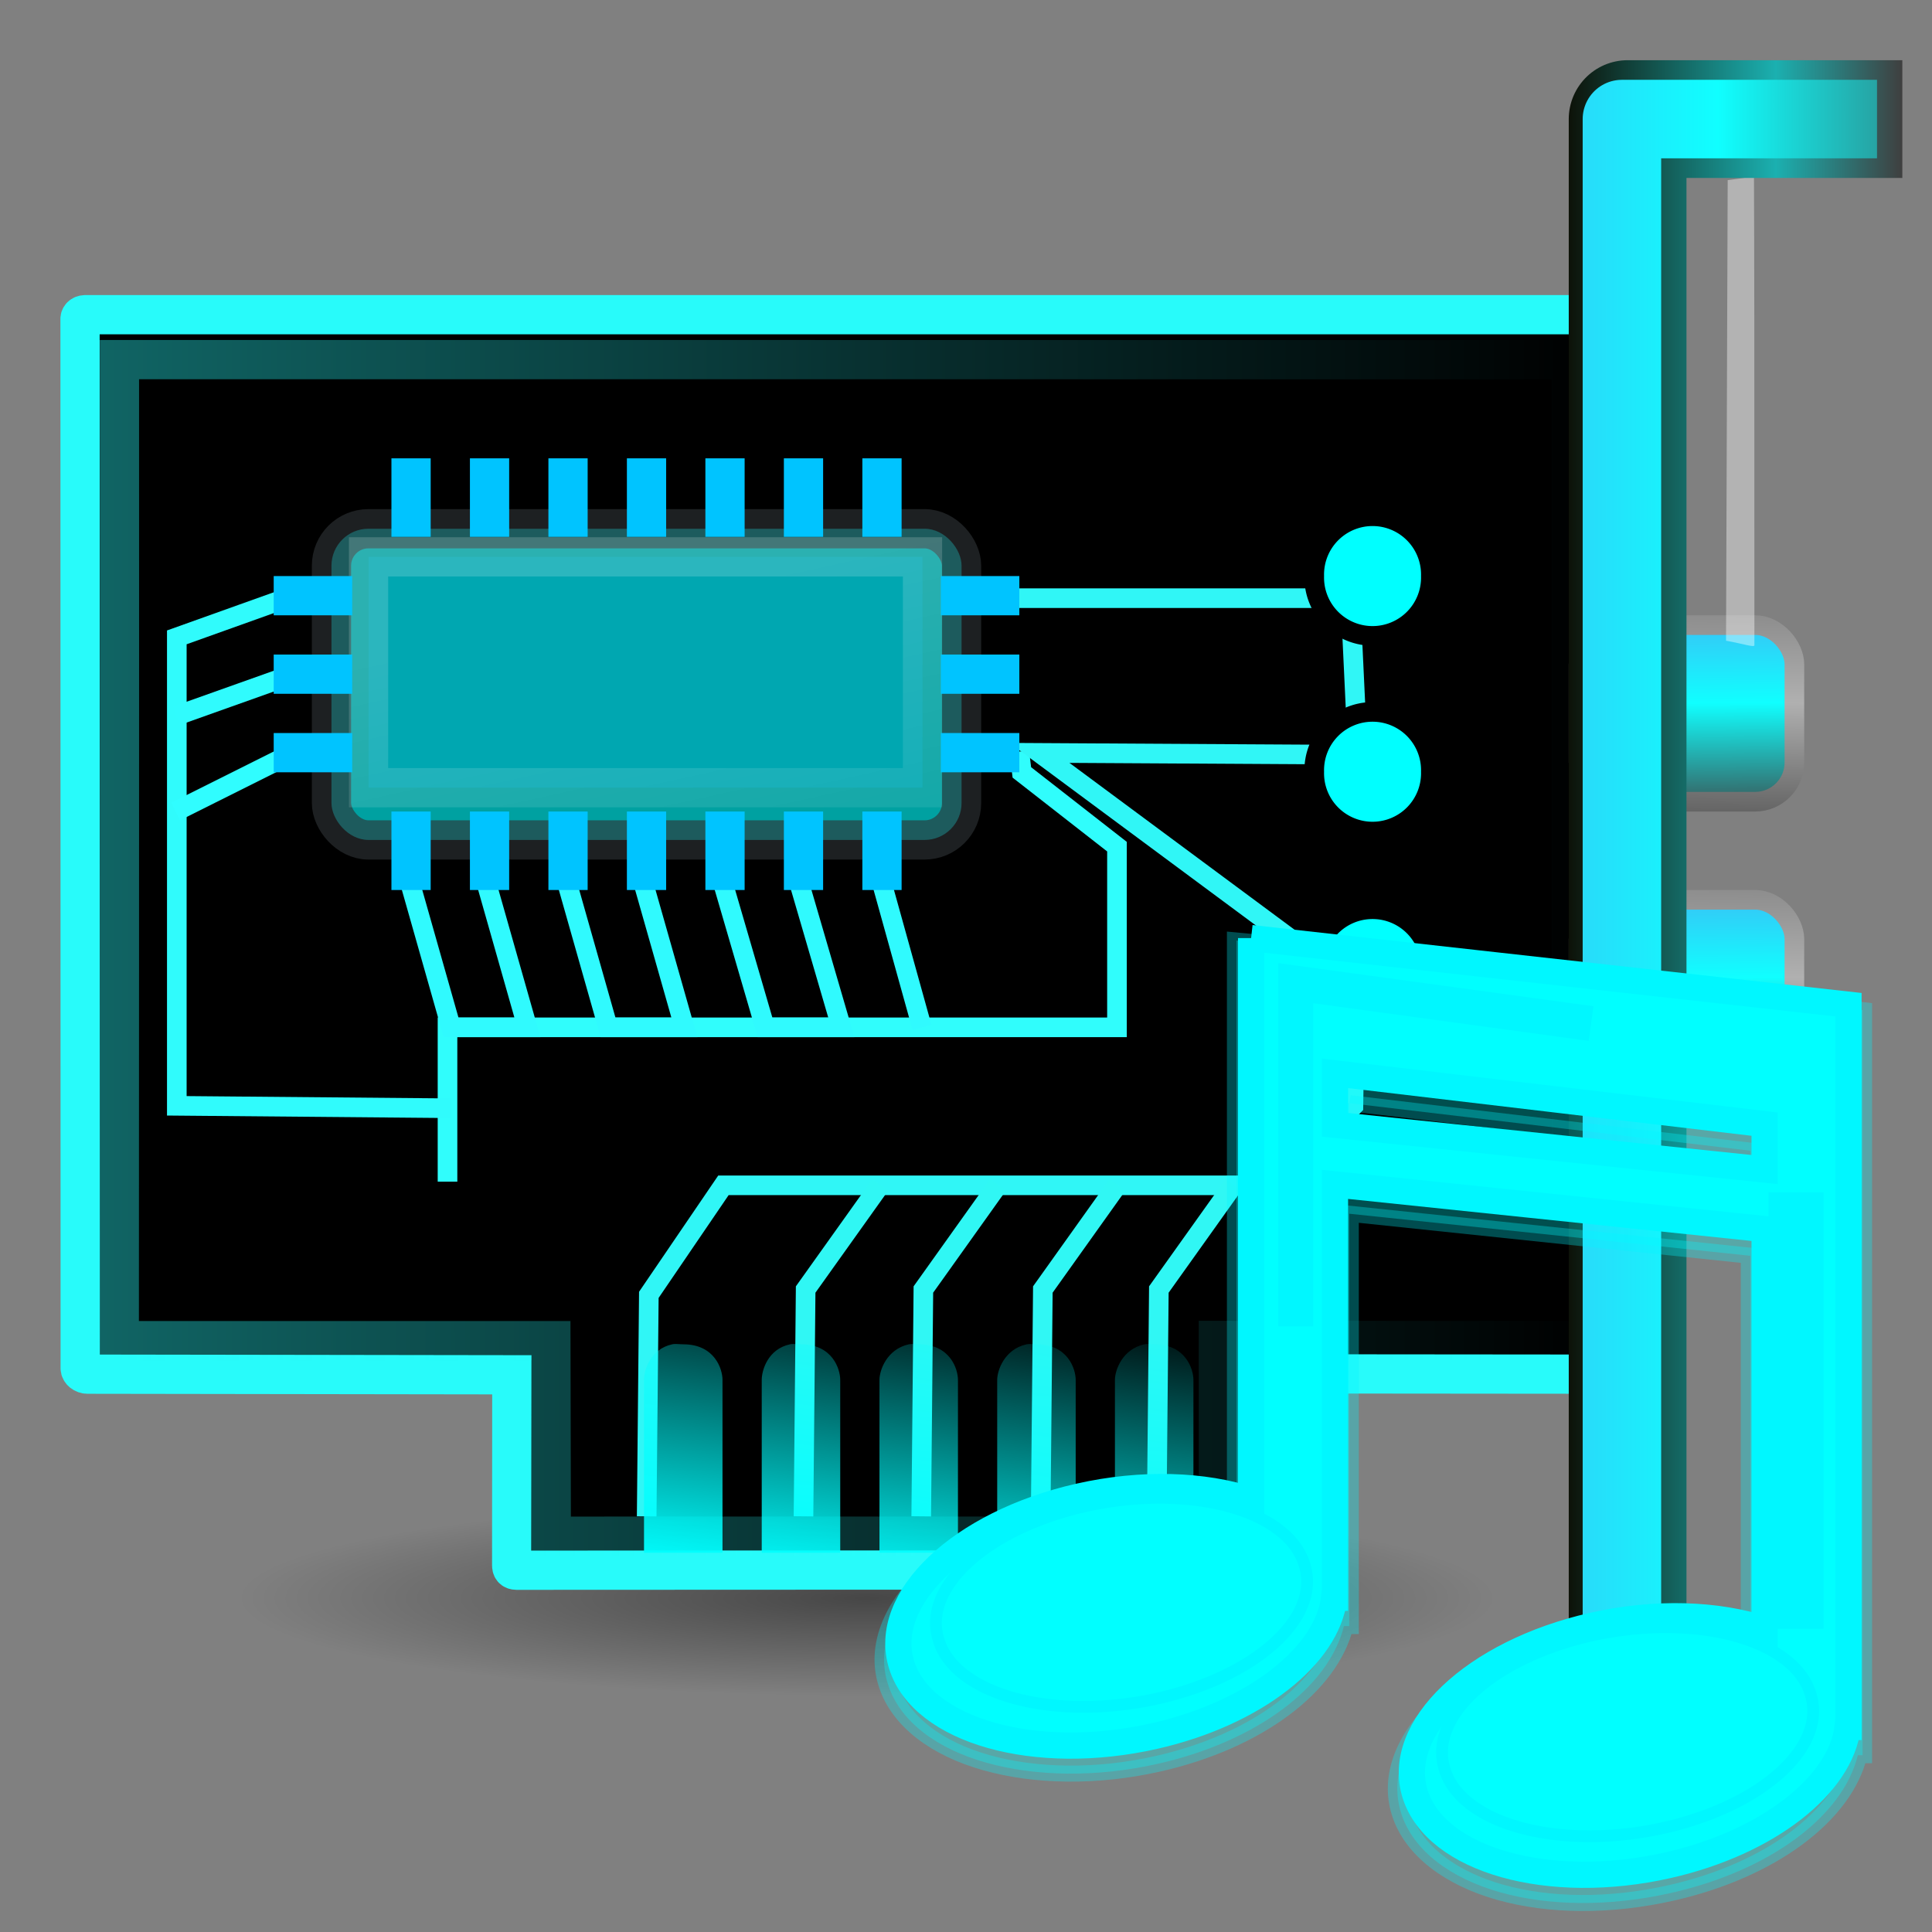 <?xml version="1.0" encoding="UTF-8" standalone="no"?>
<!-- Created with Inkscape (http://www.inkscape.org/) -->

<svg
   xmlns:dc="http://purl.org/dc/elements/1.1/"
   xmlns:cc="http://creativecommons.org/ns#"
   xmlns:rdf="http://www.w3.org/1999/02/22-rdf-syntax-ns#"
   xmlns:svg="http://www.w3.org/2000/svg"
   xmlns="http://www.w3.org/2000/svg"
   xmlns:xlink="http://www.w3.org/1999/xlink"
   xmlns:sodipodi="http://sodipodi.sourceforge.net/DTD/sodipodi-0.dtd"
   xmlns:inkscape="http://www.inkscape.org/namespaces/inkscape"
   version="1.1"
   width="32"
   height="32"
   id="svg11300"
   inkscape:version="0.48.1 r9760"
   sodipodi:docname="audio-card.svg">
  <rect width="100%" height="100%" fill="#808080" stroke="none"/>
  <sodipodi:namedview
     pagecolor="#ffffff"
     bordercolor="#666666"
     borderopacity="1"
     objecttolerance="10"
     gridtolerance="10"
     guidetolerance="10"
     inkscape:pageopacity="0"
     inkscape:pageshadow="2"
     inkscape:window-width="1366"
     inkscape:window-height="720"
     id="namedview99"
     showgrid="false"
     inkscape:zoom="6.875"
     inkscape:cx="24"
     inkscape:cy="25.963636"
     inkscape:window-x="0"
     inkscape:window-y="25"
     inkscape:window-maximized="1"
     inkscape:current-layer="svg11300" />
  <defs
     id="defs3">
    <linearGradient
       inkscape:collect="always"
       id="linearGradient4070">
      <stop
         style="stop-color:#000000;stop-opacity:1;"
         offset="0"
         id="stop4072" />
      <stop
         style="stop-color:#000000;stop-opacity:0;"
         offset="1"
         id="stop4074" />
    </linearGradient>
    <linearGradient
       inkscape:collect="always"
       id="linearGradient4062">
      <stop
         style="stop-color:#00ffff;stop-opacity:1;"
         offset="0"
         id="stop4064" />
      <stop
         style="stop-color:#00ffff;stop-opacity:0;"
         offset="1"
         id="stop4066" />
    </linearGradient>
    <linearGradient
       inkscape:collect="always"
       id="linearGradient4054">
      <stop
         style="stop-color:#28fbfa;stop-opacity:1;"
         offset="0"
         id="stop4056" />
      <stop
         style="stop-color:#28fbfa;stop-opacity:0;"
         offset="1"
         id="stop4058" />
    </linearGradient>
    <linearGradient
       id="linearGradient4909">
      <stop
         id="stop4911"
         style="stop-color:#747474;stop-opacity:1"
         offset="0" />
      <stop
         id="stop4913"
         style="stop-color:#b0b0b0;stop-opacity:1"
         offset="0.478" />
      <stop
         id="stop4915"
         style="stop-color:#3f3f3f;stop-opacity:1"
         offset="1" />
    </linearGradient>
    <linearGradient
       id="linearGradient4877">
      <stop
         id="stop4879"
         style="stop-color:#40b7f4;stop-opacity:1;"
         offset="0" />
      <stop
         id="stop4881"
         style="stop-color:#10ffff;stop-opacity:1;"
         offset="0.453" />
      <stop
         id="stop4883"
         style="stop-color:#3f3f3f;stop-opacity:1"
         offset="1" />
    </linearGradient>
    <linearGradient
       id="linearGradient7622">
      <stop
         id="stop7624"
         style="stop-color:white;stop-opacity:1"
         offset="0" />
      <stop
         id="stop7626"
         style="stop-color:white;stop-opacity:0"
         offset="1" />
    </linearGradient>
    <linearGradient
       id="linearGradient14973">
      <stop
         id="stop14975"
         style="stop-color:#0d1208;stop-opacity:1;"
         offset="0" />
      <stop
         id="stop14977"
         style="stop-color:#1bb0b0;stop-opacity:1;"
         offset="0.621" />
      <stop
         id="stop14979"
         style="stop-color:#3f3f3f;stop-opacity:1"
         offset="1" />
    </linearGradient>
    <linearGradient
       id="linearGradient14861">
      <stop
         id="stop14863"
         style="stop-color:white;stop-opacity:1"
         offset="0" />
      <stop
         id="stop14865"
         style="stop-color:white;stop-opacity:0"
         offset="1" />
    </linearGradient>
    <linearGradient
       id="linearGradient6215">
      <stop
         id="stop6217"
         style="stop-color:#cfb900;stop-opacity:1"
         offset="0" />
      <stop
         id="stop6219"
         style="stop-color:#e2d44d;stop-opacity:1"
         offset="0.21" />
      <stop
         id="stop6221"
         style="stop-color:#9a8b00;stop-opacity:1"
         offset="0.84" />
      <stop
         id="stop6223"
         style="stop-color:#cfb900;stop-opacity:1"
         offset="1" />
    </linearGradient>
    <linearGradient
       id="linearGradient3437">
      <stop
         id="stop3439"
         style="stop-color:black;stop-opacity:1"
         offset="0" />
      <stop
         id="stop3441"
         style="stop-color:black;stop-opacity:0"
         offset="1" />
    </linearGradient>
    <linearGradient
       id="linearGradient14780-7">
      <stop
         id="stop14782-0"
         style="stop-color:#d3ba00;stop-opacity:1"
         offset="0" />
      <stop
         id="stop14784-4"
         style="stop-color:#d3ba00;stop-opacity:0"
         offset="1" />
    </linearGradient>
    <linearGradient
       id="linearGradient14981-4">
      <stop
         id="stop14983-1"
         style="stop-color:#628430;stop-opacity:1"
         offset="0" />
      <stop
         id="stop14985-7"
         style="stop-color:#364d17;stop-opacity:1"
         offset="1" />
    </linearGradient>
    <linearGradient
       id="linearGradient7067-5">
      <stop
         id="stop7069-9"
         style="stop-color:white;stop-opacity:1"
         offset="0" />
      <stop
         id="stop7071-3"
         style="stop-color:white;stop-opacity:0"
         offset="1" />
    </linearGradient>
    <linearGradient
       id="linearGradient2372-9">
      <stop
         id="stop2374-9"
         style="stop-color:white;stop-opacity:1"
         offset="0" />
      <stop
         id="stop2376-4"
         style="stop-color:white;stop-opacity:0.345"
         offset="1" />
    </linearGradient>
    <linearGradient
       id="linearGradient3668-5">
      <stop
         id="stop3670-7"
         style="stop-color:white;stop-opacity:1"
         offset="0" />
      <stop
         id="stop3672-4"
         style="stop-color:white;stop-opacity:0"
         offset="1" />
    </linearGradient>
    <radialGradient
       cx="17.059"
       cy="41.059"
       r="5.738"
       fx="14.688"
       fy="37.456"
       id="radialGradient3290"
       xlink:href="#linearGradient7067-5"
       gradientUnits="userSpaceOnUse"
       gradientTransform="matrix(0.683,-0.122,0.024,0.648,63.526,2.721)" />
    <linearGradient
       x1="28.503"
       y1="137.539"
       x2="26.257"
       y2="125.391"
       id="linearGradient3293"
       xlink:href="#linearGradient2372-9"
       gradientUnits="userSpaceOnUse"
       gradientTransform="matrix(0.23,0,0,0.23,64.895,-18.251)" />
    <radialGradient
       cx="17.059"
       cy="41.059"
       r="5.738"
       fx="14.758"
       fy="37.841"
       id="radialGradient3296"
       xlink:href="#linearGradient3668-5"
       gradientUnits="userSpaceOnUse"
       gradientTransform="matrix(0.719,-0.116,0.016,0.67,54.393,-0.536)" />
    <linearGradient
       x1="28.739"
       y1="144.117"
       x2="26.257"
       y2="125.391"
       id="linearGradient3299"
       xlink:href="#linearGradient2372-9"
       gradientUnits="userSpaceOnUse"
       gradientTransform="matrix(0.318,0,0,0.23,35.626,-25.882)" />
    <radialGradient
       cx="24.454"
       cy="46.87"
       r="19.614"
       fx="24.454"
       fy="46.87"
       id="radialGradient2951"
       xlink:href="#linearGradient3437"
       gradientUnits="userSpaceOnUse"
       gradientTransform="matrix(0.816,0,0,0.127,1.597,33.726)" />
    <linearGradient
       x1="35.934"
       y1="22.75"
       x2="51.449"
       y2="22.75"
       id="linearGradient2957"
       xlink:href="#linearGradient4877"
       gradientUnits="userSpaceOnUse"
       gradientTransform="translate(10.618,3.582)" />
    <linearGradient
       x1="39"
       y1="22.75"
       x2="47.5"
       y2="22.75"
       id="linearGradient2960"
       xlink:href="#linearGradient14973"
       gradientUnits="userSpaceOnUse"
       gradientTransform="translate(10.764,3.582)" />
    <radialGradient
       cx="4"
       cy="9.17"
       r="19"
       fx="4"
       fy="9.17"
       id="radialGradient2966"
       xlink:href="#linearGradient7622"
       gradientUnits="userSpaceOnUse"
       gradientTransform="matrix(1.999,0.083,-0.053,1.263,-3.659,5.101)" />
    <linearGradient
       x1="12.647"
       y1="11.5"
       x2="4.713"
       y2="11.5"
       id="linearGradient2985"
       xlink:href="#linearGradient6215"
       gradientUnits="userSpaceOnUse"
       gradientTransform="matrix(0,0.667,-1,0,29,20.667)" />
    <linearGradient
       x1="8"
       y1="19.5"
       x2="4.328"
       y2="19.5"
       id="linearGradient3010"
       xlink:href="#linearGradient6215"
       gradientUnits="userSpaceOnUse"
       gradientTransform="matrix(0,0.667,-1,0,29,11.667)" />
    <linearGradient
       x1="24"
       y1="19.5"
       x2="27"
       y2="19.5"
       id="linearGradient3019"
       xlink:href="#linearGradient6215"
       gradientUnits="userSpaceOnUse"
       gradientTransform="matrix(-0.667,0,0,1,41,-1)" />
    <linearGradient
       x1="8"
       y1="19.5"
       x2="4.328"
       y2="19.5"
       id="linearGradient3030"
       xlink:href="#linearGradient6215"
       gradientUnits="userSpaceOnUse"
       gradientTransform="matrix(0.667,0,0,1,2.667,-1)" />
    <linearGradient
       x1="16.965"
       y1="20.166"
       x2="18.968"
       y2="31.347"
       id="linearGradient3033"
       xlink:href="#linearGradient14861"
       gradientUnits="userSpaceOnUse"
       gradientTransform="matrix(0.935,0,0,1.149,0.519,-4.86)" />
    <linearGradient
       x1="6.221"
       y1="42.891"
       x2="6.238"
       y2="39.267"
       id="linearGradient3050"
       xlink:href="#linearGradient14780-7"
       gradientUnits="userSpaceOnUse"
       gradientTransform="matrix(1.984,0,0,1,3.094,-1.014)" />
    <radialGradient
       cx="9"
       cy="15.407"
       r="20"
       fx="9"
       fy="15.407"
       id="radialGradient3058"
       xlink:href="#linearGradient14981-4"
       gradientUnits="userSpaceOnUse"
       gradientTransform="matrix(2.316,0.014,-0.01,1.647,-11.979,-4.353)" />
    <linearGradient
       x1="42.366"
       y1="15.05"
       x2="42.401"
       y2="20.018"
       id="linearGradient3061"
       xlink:href="#linearGradient4877"
       gradientUnits="userSpaceOnUse"
       gradientTransform="matrix(1.161,0,0,1.134,-5.859,1.617)" />
    <linearGradient
       x1="43.161"
       y1="13.901"
       x2="43.064"
       y2="20.99"
       id="linearGradient3063"
       xlink:href="#linearGradient4909"
       gradientUnits="userSpaceOnUse"
       gradientTransform="matrix(1.161,0,0,1.134,-5.859,1.617)" />
    <linearGradient
       x1="42.366"
       y1="15.05"
       x2="42.401"
       y2="20.018"
       id="linearGradient3066"
       xlink:href="#linearGradient4877"
       gradientUnits="userSpaceOnUse"
       gradientTransform="matrix(1.161,0,0,1.134,-5.859,8.617)" />
    <linearGradient
       x1="43.161"
       y1="13.901"
       x2="43.064"
       y2="20.99"
       id="linearGradient3068"
       xlink:href="#linearGradient4909"
       gradientUnits="userSpaceOnUse"
       gradientTransform="matrix(1.161,0,0,1.134,-5.859,8.617)" />
    <linearGradient
       gradientTransform="matrix(1.161,0,0,1.134,-5.859,8.617)"
       gradientUnits="userSpaceOnUse"
       xlink:href="#linearGradient4909-6"
       id="linearGradient3068-9"
       y2="20.99"
       x2="43.064"
       y1="13.901"
       x1="43.161" />
    <linearGradient
       gradientTransform="matrix(1.161,0,0,1.134,-5.859,8.617)"
       gradientUnits="userSpaceOnUse"
       xlink:href="#linearGradient4877-4"
       id="linearGradient3066-5"
       y2="20.018"
       x2="42.401"
       y1="15.05"
       x1="42.366" />
    <linearGradient
       gradientTransform="matrix(1.161,0,0,1.134,-5.859,1.617)"
       gradientUnits="userSpaceOnUse"
       xlink:href="#linearGradient4909-6"
       id="linearGradient3063-1"
       y2="20.99"
       x2="43.064"
       y1="13.901"
       x1="43.161" />
    <linearGradient
       gradientTransform="matrix(1.161,0,0,1.134,-5.859,1.617)"
       gradientUnits="userSpaceOnUse"
       xlink:href="#linearGradient4877-4"
       id="linearGradient3061-6"
       y2="20.018"
       x2="42.401"
       y1="15.05"
       x1="42.366" />
    <radialGradient
       gradientTransform="matrix(2.316,0.014,-0.01,1.647,-11.688,-4.498)"
       gradientUnits="userSpaceOnUse"
       xlink:href="#linearGradient14981-4-1"
       id="radialGradient3058-0"
       fy="15.407"
       fx="9"
       r="20"
       cy="15.407"
       cx="9" />
    <linearGradient
       gradientTransform="matrix(1.984,0,0,1,3.094,-1.014)"
       gradientUnits="userSpaceOnUse"
       xlink:href="#linearGradient14780-7-8"
       id="linearGradient3050-1"
       y2="39.267"
       x2="6.238"
       y1="42.891"
       x1="6.221" />
    <linearGradient
       gradientTransform="matrix(0.935,0,0,1.149,0.519,-4.86)"
       gradientUnits="userSpaceOnUse"
       xlink:href="#linearGradient14861-5"
       id="linearGradient3033-6"
       y2="31.347"
       x2="18.968"
       y1="20.166"
       x1="16.965" />
    <linearGradient
       gradientTransform="matrix(0.667,0,0,1,2.667,-1)"
       gradientUnits="userSpaceOnUse"
       xlink:href="#linearGradient6215-4"
       id="linearGradient3030-2"
       y2="19.5"
       x2="4.328"
       y1="19.5"
       x1="8" />
    <linearGradient
       gradientTransform="matrix(-0.667,0,0,1,41,-1)"
       gradientUnits="userSpaceOnUse"
       xlink:href="#linearGradient6215-4"
       id="linearGradient3019-2"
       y2="19.5"
       x2="27"
       y1="19.5"
       x1="24" />
    <linearGradient
       gradientTransform="matrix(0,0.667,-1,0,29,11.667)"
       gradientUnits="userSpaceOnUse"
       xlink:href="#linearGradient6215-4"
       id="linearGradient3010-7"
       y2="19.5"
       x2="4.328"
       y1="19.5"
       x1="8" />
    <linearGradient
       gradientTransform="matrix(0,0.667,-1,0,29,20.667)"
       gradientUnits="userSpaceOnUse"
       xlink:href="#linearGradient6215-4"
       id="linearGradient2985-2"
       y2="11.5"
       x2="4.713"
       y1="11.5"
       x1="12.647" />
    <radialGradient
       gradientTransform="matrix(1.999,0.083,-0.053,1.263,-3.513,4.083)"
       gradientUnits="userSpaceOnUse"
       xlink:href="#linearGradient7622-6"
       id="radialGradient2966-7"
       fy="9.17"
       fx="4"
       r="19"
       cy="9.17"
       cx="4" />
    <linearGradient
       gradientTransform="translate(0,3)"
       gradientUnits="userSpaceOnUse"
       xlink:href="#linearGradient14973-7"
       id="linearGradient2960-1"
       y2="22.75"
       x2="47.5"
       y1="22.75"
       x1="39" />
    <linearGradient
       gradientTransform="translate(0,3)"
       gradientUnits="userSpaceOnUse"
       xlink:href="#linearGradient4877-4"
       id="linearGradient2957-7"
       y2="22.75"
       x2="51.449"
       y1="22.75"
       x1="35.934" />
    <radialGradient
       gradientTransform="matrix(0.816,0,0,0.127,3.052,38.526)"
       gradientUnits="userSpaceOnUse"
       xlink:href="#linearGradient3437-8"
       id="radialGradient2951-8"
       fy="46.87"
       fx="24.454"
       r="19.614"
       cy="46.87"
       cx="24.454" />
    <linearGradient
       gradientTransform="matrix(0.318,0,0,0.23,35.626,-25.882)"
       gradientUnits="userSpaceOnUse"
       xlink:href="#linearGradient2372-9-8"
       id="linearGradient3299-4"
       y2="125.391"
       x2="26.257"
       y1="144.117"
       x1="28.739" />
    <radialGradient
       gradientTransform="matrix(0.719,-0.116,0.016,0.67,27.048,-2.136)"
       gradientUnits="userSpaceOnUse"
       xlink:href="#linearGradient3668-5-6"
       id="radialGradient3296-0"
       fy="37.841"
       fx="14.758"
       r="5.738"
       cy="41.059"
       cx="17.059" />
    <linearGradient
       gradientTransform="matrix(0.23,0,0,0.23,24.75,-23.779)"
       gradientUnits="userSpaceOnUse"
       xlink:href="#linearGradient2372-9-8"
       id="linearGradient3293-5"
       y2="125.391"
       x2="26.257"
       y1="137.539"
       x1="28.503" />
    <radialGradient
       gradientTransform="matrix(0.683,-0.122,0.024,0.648,14.799,0.83)"
       gradientUnits="userSpaceOnUse"
       xlink:href="#linearGradient7067-5-2"
       id="radialGradient3290-9"
       fy="37.456"
       fx="14.688"
       r="5.738"
       cy="41.059"
       cx="17.059" />
    <linearGradient
       id="linearGradient3668-5-6">
      <stop
         offset="0"
         style="stop-color:white;stop-opacity:1"
         id="stop3670-7-6" />
      <stop
         offset="1"
         style="stop-color:white;stop-opacity:0"
         id="stop3672-4-4" />
    </linearGradient>
    <linearGradient
       id="linearGradient2372-9-8">
      <stop
         offset="0"
         style="stop-color:white;stop-opacity:1"
         id="stop2374-9-9" />
      <stop
         offset="1"
         style="stop-color:white;stop-opacity:0.345"
         id="stop2376-4-2" />
    </linearGradient>
    <linearGradient
       id="linearGradient7067-5-2">
      <stop
         offset="0"
         style="stop-color:white;stop-opacity:1"
         id="stop7069-9-0" />
      <stop
         offset="1"
         style="stop-color:white;stop-opacity:0"
         id="stop7071-3-6" />
    </linearGradient>
    <linearGradient
       id="linearGradient14981-4-1">
      <stop
         offset="0"
         style="stop-color:#628430;stop-opacity:1"
         id="stop14983-1-4" />
      <stop
         offset="1"
         style="stop-color:#364d17;stop-opacity:1"
         id="stop14985-7-9" />
    </linearGradient>
    <linearGradient
       id="linearGradient14780-7-8">
      <stop
         offset="0"
         style="stop-color:#d3ba00;stop-opacity:1"
         id="stop14782-0-4" />
      <stop
         offset="1"
         style="stop-color:#d3ba00;stop-opacity:0"
         id="stop14784-4-3" />
    </linearGradient>
    <linearGradient
       id="linearGradient3437-8">
      <stop
         offset="0"
         style="stop-color:black;stop-opacity:1"
         id="stop3439-6" />
      <stop
         offset="1"
         style="stop-color:black;stop-opacity:0"
         id="stop3441-8" />
    </linearGradient>
    <linearGradient
       id="linearGradient6215-4">
      <stop
         offset="0"
         style="stop-color:#cfb900;stop-opacity:1"
         id="stop6217-4" />
      <stop
         offset="0.21"
         style="stop-color:#e2d44d;stop-opacity:1"
         id="stop6219-3" />
      <stop
         offset="0.84"
         style="stop-color:#9a8b00;stop-opacity:1"
         id="stop6221-0" />
      <stop
         offset="1"
         style="stop-color:#cfb900;stop-opacity:1"
         id="stop6223-7" />
    </linearGradient>
    <linearGradient
       id="linearGradient14861-5">
      <stop
         offset="0"
         style="stop-color:white;stop-opacity:1"
         id="stop14863-4" />
      <stop
         offset="1"
         style="stop-color:white;stop-opacity:0"
         id="stop14865-7" />
    </linearGradient>
    <linearGradient
       id="linearGradient14973-7">
      <stop
         offset="0"
         style="stop-color:#747474;stop-opacity:1"
         id="stop14975-4" />
      <stop
         offset="0.621"
         style="stop-color:#b0b0b0;stop-opacity:1"
         id="stop14977-5" />
      <stop
         offset="1"
         style="stop-color:#3f3f3f;stop-opacity:1"
         id="stop14979-2" />
    </linearGradient>
    <linearGradient
       id="linearGradient7622-6">
      <stop
         offset="0"
         style="stop-color:white;stop-opacity:1"
         id="stop7624-9" />
      <stop
         offset="1"
         style="stop-color:white;stop-opacity:0"
         id="stop7626-3" />
    </linearGradient>
    <linearGradient
       id="linearGradient4877-4">
      <stop
         offset="0"
         style="stop-color:#747474;stop-opacity:1"
         id="stop4879-7" />
      <stop
         offset="0.453"
         style="stop-color:white;stop-opacity:1"
         id="stop4881-6" />
      <stop
         offset="1"
         style="stop-color:#3f3f3f;stop-opacity:1"
         id="stop4883-5" />
    </linearGradient>
    <linearGradient
       id="linearGradient4909-6">
      <stop
         offset="0"
         style="stop-color:#747474;stop-opacity:1"
         id="stop4911-1" />
      <stop
         offset="0.478"
         style="stop-color:#b0b0b0;stop-opacity:1"
         id="stop4913-5" />
      <stop
         offset="1"
         style="stop-color:#3f3f3f;stop-opacity:1"
         id="stop4915-5" />
    </linearGradient>
    <linearGradient
       inkscape:collect="always"
       xlink:href="#linearGradient14973"
       id="linearGradient4048"
       gradientUnits="userSpaceOnUse"
       gradientTransform="translate(10.764,3.582)"
       x1="39"
       y1="22.75"
       x2="47.5"
       y2="22.75" />
    <linearGradient
       inkscape:collect="always"
       xlink:href="#linearGradient4877"
       id="linearGradient4050"
       gradientUnits="userSpaceOnUse"
       gradientTransform="translate(10.618,3.582)"
       x1="35.934"
       y1="22.75"
       x2="51.449"
       y2="22.75" />
    <clipPath
       id="clipPath3754-3">
      <rect
         width="96"
         height="96"
         x="-100"
         y="-3.469447e-15"
         id="rect3756-1"
         style="fill:#ffffff;fill-opacity:1;stroke:none" />
    </clipPath>
    <linearGradient
       inkscape:collect="always"
       xlink:href="#linearGradient4877"
       id="linearGradient4153"
       gradientUnits="userSpaceOnUse"
       gradientTransform="matrix(1.161,0,0,1.134,-5.859,8.617)"
       x1="42.366"
       y1="15.05"
       x2="42.401"
       y2="20.018" />
    <linearGradient
       inkscape:collect="always"
       xlink:href="#linearGradient4909"
       id="linearGradient4155"
       gradientUnits="userSpaceOnUse"
       gradientTransform="matrix(1.161,0,0,1.134,-5.859,8.617)"
       x1="43.161"
       y1="13.901"
       x2="43.064"
       y2="20.99" />
    <linearGradient
       inkscape:collect="always"
       xlink:href="#linearGradient4877"
       id="linearGradient4157"
       gradientUnits="userSpaceOnUse"
       gradientTransform="matrix(1.161,0,0,1.134,-5.859,1.617)"
       x1="42.366"
       y1="15.05"
       x2="42.401"
       y2="20.018" />
    <linearGradient
       inkscape:collect="always"
       xlink:href="#linearGradient4909"
       id="linearGradient4159"
       gradientUnits="userSpaceOnUse"
       gradientTransform="matrix(1.161,0,0,1.134,-5.859,1.617)"
       x1="43.161"
       y1="13.901"
       x2="43.064"
       y2="20.99" />
    <linearGradient
       inkscape:collect="always"
       xlink:href="#linearGradient14861"
       id="linearGradient4161"
       gradientUnits="userSpaceOnUse"
       gradientTransform="matrix(0.935,0,0,1.149,0.519,-4.86)"
       x1="16.965"
       y1="20.166"
       x2="18.968"
       y2="31.347" />
    <linearGradient
       inkscape:collect="always"
       xlink:href="#linearGradient4070"
       id="linearGradient4163"
       gradientUnits="userSpaceOnUse"
       x1="3.266"
       y1="21.031"
       x2="6.75"
       y2="21.031" />
    <linearGradient
       inkscape:collect="always"
       xlink:href="#linearGradient4054"
       id="linearGradient4165"
       gradientUnits="userSpaceOnUse"
       gradientTransform="translate(-0.291,-2.036)"
       x1="1.856"
       y1="29.511"
       x2="39.856"
       y2="29.511" />
    <linearGradient
       inkscape:collect="always"
       xlink:href="#linearGradient2372-9"
       id="linearGradient4167"
       gradientUnits="userSpaceOnUse"
       gradientTransform="matrix(0.318,0,0,0.23,35.626,-25.882)"
       x1="28.739"
       y1="144.117"
       x2="26.257"
       y2="125.391" />
    <linearGradient
       inkscape:collect="always"
       xlink:href="#linearGradient4062"
       id="linearGradient4169"
       gradientUnits="userSpaceOnUse"
       gradientTransform="translate(0.436,-1.018)"
       x1="22.564"
       y1="45.173"
       x2="23.618"
       y2="37.173" />
    <radialGradient
       inkscape:collect="always"
       xlink:href="#linearGradient3437"
       id="radialGradient4251"
       gradientUnits="userSpaceOnUse"
       gradientTransform="matrix(0.816,0,0,0.127,1.597,33.726)"
       cx="24.454"
       cy="46.87"
       fx="24.454"
       fy="46.87"
       r="19.614" />
    <linearGradient
       inkscape:collect="always"
       xlink:href="#linearGradient4877"
       id="linearGradient4253"
       gradientUnits="userSpaceOnUse"
       gradientTransform="matrix(1.161,0,0,1.134,-5.859,8.617)"
       x1="42.366"
       y1="15.05"
       x2="42.401"
       y2="20.018" />
    <linearGradient
       inkscape:collect="always"
       xlink:href="#linearGradient4909"
       id="linearGradient4255"
       gradientUnits="userSpaceOnUse"
       gradientTransform="matrix(1.161,0,0,1.134,-5.859,8.617)"
       x1="43.161"
       y1="13.901"
       x2="43.064"
       y2="20.99" />
    <linearGradient
       inkscape:collect="always"
       xlink:href="#linearGradient4877"
       id="linearGradient4257"
       gradientUnits="userSpaceOnUse"
       gradientTransform="matrix(1.161,0,0,1.134,-5.859,1.617)"
       x1="42.366"
       y1="15.05"
       x2="42.401"
       y2="20.018" />
    <linearGradient
       inkscape:collect="always"
       xlink:href="#linearGradient4909"
       id="linearGradient4259"
       gradientUnits="userSpaceOnUse"
       gradientTransform="matrix(1.161,0,0,1.134,-5.859,1.617)"
       x1="43.161"
       y1="13.901"
       x2="43.064"
       y2="20.99" />
    <linearGradient
       inkscape:collect="always"
       xlink:href="#linearGradient14861"
       id="linearGradient4261"
       gradientUnits="userSpaceOnUse"
       gradientTransform="matrix(0.935,0,0,1.149,0.519,-4.86)"
       x1="16.965"
       y1="20.166"
       x2="18.968"
       y2="31.347" />
    <linearGradient
       inkscape:collect="always"
       xlink:href="#linearGradient4070"
       id="linearGradient4263"
       gradientUnits="userSpaceOnUse"
       x1="3.266"
       y1="21.031"
       x2="6.75"
       y2="21.031" />
    <linearGradient
       inkscape:collect="always"
       xlink:href="#linearGradient4054"
       id="linearGradient4265"
       gradientUnits="userSpaceOnUse"
       gradientTransform="translate(-0.291,-2.036)"
       x1="1.856"
       y1="29.511"
       x2="39.856"
       y2="29.511" />
    <linearGradient
       inkscape:collect="always"
       xlink:href="#linearGradient2372-9"
       id="linearGradient4267"
       gradientUnits="userSpaceOnUse"
       gradientTransform="matrix(0.318,0,0,0.23,35.626,-25.882)"
       x1="28.739"
       y1="144.117"
       x2="26.257"
       y2="125.391" />
    <linearGradient
       inkscape:collect="always"
       xlink:href="#linearGradient4062"
       id="linearGradient4269"
       gradientUnits="userSpaceOnUse"
       gradientTransform="translate(0.436,-1.018)"
       x1="22.564"
       y1="45.173"
       x2="23.618"
       y2="37.173" />
    <linearGradient
       inkscape:collect="always"
       xlink:href="#linearGradient14973"
       id="linearGradient4271"
       gradientUnits="userSpaceOnUse"
       gradientTransform="translate(10.764,3.582)"
       x1="39"
       y1="22.75"
       x2="47.5"
       y2="22.75" />
    <linearGradient
       inkscape:collect="always"
       xlink:href="#linearGradient4877"
       id="linearGradient4273"
       gradientUnits="userSpaceOnUse"
       gradientTransform="translate(10.618,3.582)"
       x1="35.934"
       y1="22.75"
       x2="51.449"
       y2="22.75" />
  </defs>
  <g
     id="g4209"
     transform="matrix(0.65,0,0,0.65,0.35,0.678)">
    <path
       inkscape:connector-curvature="0"
       style="opacity:0.45;fill:url(#radialGradient4251);fill-opacity:1;stroke:none"
       id="path2983"
       d="m 37.545,39.7 c 0,1.381 -7.163,2.5 -16,2.5 -8.837,0 -16,-1.119 -16,-2.5 0,-1.381 7.163,-2.5 16,-2.5 8.837,0 16,1.119 16,2.5 z" />
    <path
       inkscape:connector-curvature="0"
       style="color:#000000;fill:#000000;fill-opacity:1;fill-rule:nonzero;stroke:#28fbfa;stroke-width:1;stroke-linecap:butt;stroke-linejoin:miter;stroke-miterlimit:4;stroke-opacity:1;stroke-dasharray:none;stroke-dashoffset:0;marker:none;visibility:visible;display:block;overflow:visible"
       id="rect14772"
       d="m 1.501,7.103 0.004,26.72 c 0,0.079 0.089,0.15 0.187,0.15 l 10.812,0.016 -0.004,4.853 c 0,0.071 0.022,0.126 0.124,0.127 l 18.756,-0.008 c 0.092,-0.004 0.124,-0.064 0.124,-0.127 l 0.004,-4.869 8.992,0.008 0,-26.997 -38.875,0 c -0.078,0.004 -0.132,0.053 -0.124,0.127 z" />
    <g
       transform="translate(0.436,-4.364)"
       id="g4078">
      <rect
         width="5.5"
         height="4.5"
         rx="1"
         ry="1"
         x="39.25"
         y="26.25"
         id="rect4923"
         style="color:#000000;fill:url(#linearGradient4253);fill-opacity:1;fill-rule:nonzero;stroke:url(#linearGradient4255);stroke-width:0.5;stroke-linecap:round;stroke-linejoin:round;stroke-miterlimit:4;stroke-opacity:1;stroke-dasharray:none;stroke-dashoffset:0;marker:none;visibility:visible;display:block;overflow:visible" />
      <rect
         width="5.5"
         height="4.5"
         rx="1"
         ry="1"
         x="39.25"
         y="19.25"
         id="rect15011"
         style="color:#000000;fill:url(#linearGradient4257);fill-opacity:1;fill-rule:nonzero;stroke:url(#linearGradient4259);stroke-width:0.5;stroke-linecap:round;stroke-linejoin:round;stroke-miterlimit:4;stroke-opacity:1;stroke-dasharray:none;stroke-dashoffset:0;marker:none;visibility:visible;display:block;overflow:visible" />
      <path
         inkscape:connector-curvature="0"
         d="m 25,22.472 0.064,0.531 2.424,1.892 0,4.604 -17.059,0 0,3.933"
         id="path14957"
         style="color:#000000;fill:none;stroke:#30fdfc;stroke-width:0.5;stroke-linecap:butt;stroke-linejoin:miter;stroke-miterlimit:4;stroke-opacity:1;stroke-dasharray:none;stroke-dashoffset:0;marker:none;visibility:visible;display:block;overflow:visible" />
      <path
         inkscape:connector-curvature="0"
         d="m 15.504,41.961 0.055,-5.645 1.901,-2.791 14.009,0 2.044,-2.024 0.044,-3.034 -8.043,-5.961 8.11,0.047 -0.188,-3.99 -8.938,0"
         id="path14826"
         style="color:#000000;fill:none;stroke:#30f6f6;stroke-width:0.5;stroke-linecap:butt;stroke-linejoin:miter;stroke-miterlimit:4;stroke-opacity:1;stroke-dasharray:none;stroke-dashoffset:0;marker:none;visibility:visible;display:block;overflow:visible" />
      <path
         inkscape:connector-curvature="0"
         d="m 19.5,41.961 0.055,-5.781 1.901,-2.666"
         id="path14842"
         style="color:#000000;fill:none;stroke:#30f7f4;stroke-width:0.5;stroke-linecap:butt;stroke-linejoin:miter;stroke-miterlimit:4;stroke-opacity:1;stroke-dasharray:none;stroke-dashoffset:0;marker:none;visibility:visible;display:block;overflow:visible" />
      <path
         inkscape:connector-curvature="0"
         d="m 22.5,41.961 0.055,-5.781 1.901,-2.666"
         id="path14844"
         style="color:#000000;fill:none;stroke:#30f7f4;stroke-width:0.5;stroke-linecap:butt;stroke-linejoin:miter;stroke-miterlimit:4;stroke-opacity:1;stroke-dasharray:none;stroke-dashoffset:0;marker:none;visibility:visible;display:block;overflow:visible" />
      <path
         inkscape:connector-curvature="0"
         d="M 25.544,41.961 25.599,36.18 27.5,33.514"
         id="path14846"
         style="color:#000000;fill:none;stroke:#30f7f4;stroke-width:0.5;stroke-linecap:butt;stroke-linejoin:miter;stroke-miterlimit:4;stroke-opacity:1;stroke-dasharray:none;stroke-dashoffset:0;marker:none;visibility:visible;display:block;overflow:visible" />
      <path
         inkscape:connector-curvature="0"
         d="m 28.5,41.961 0.055,-5.781 1.901,-2.666"
         id="path14848"
         style="color:#000000;fill:none;stroke:#30f7f4;stroke-width:0.5;stroke-linecap:butt;stroke-linejoin:miter;stroke-miterlimit:4;stroke-opacity:1;stroke-dasharray:none;stroke-dashoffset:0;marker:none;visibility:visible;display:block;overflow:visible" />
      <path
         inkscape:connector-curvature="0"
         d="m 6.5,18.5 -2.969,1.062 0,1.875 0,10.062 7,0.062"
         id="path15029"
         style="color:#000000;fill:none;stroke:#30fbfc;stroke-width:0.5;stroke-linecap:butt;stroke-linejoin:miter;stroke-miterlimit:4;stroke-opacity:1;stroke-dasharray:none;stroke-dashoffset:0;marker:none;visibility:visible;display:block;overflow:visible" />
      <rect
         width="16.056"
         height="7.93"
         rx="0.942"
         ry="0.942"
         x="7.472"
         y="16.794"
         id="rect14857"
         style="opacity:0.629;color:#000000;fill:#00ffff;fill-opacity:1;fill-rule:nonzero;stroke:#2e3436;stroke-width:1;stroke-linecap:butt;stroke-linejoin:miter;stroke-miterlimit:4;stroke-opacity:1;stroke-dasharray:none;stroke-dashoffset:0;marker:none;visibility:visible;display:block;overflow:visible" />
      <rect
         width="14.116"
         height="5.882"
         rx="0"
         ry="0"
         x="8.417"
         y="17.511"
         id="rect14859"
         style="opacity:0.17;color:#000000;fill:#00c4ff;fill-opacity:1;stroke:url(#linearGradient4261);stroke-width:1;stroke-linecap:butt;stroke-linejoin:miter;stroke-miterlimit:4;stroke-opacity:1;stroke-dasharray:none;stroke-dashoffset:0;marker:none;visibility:visible;display:block;overflow:visible" />
      <path
         inkscape:connector-curvature="0"
         d="M 6.5,20.5 3.516,21.562"
         id="path15031"
         style="color:#000000;fill:url(#linearGradient4263);fill-opacity:1;stroke:#30fbfd;stroke-width:0.5;stroke-linecap:butt;stroke-linejoin:miter;stroke-miterlimit:4;stroke-opacity:1;stroke-dasharray:none;stroke-dashoffset:0;marker:none;visibility:visible;display:block;overflow:visible" />
      <path
         inkscape:connector-curvature="0"
         d="M 6.5,22.5 3.5,24"
         id="path15033"
         style="color:#000000;fill:#03faff;fill-opacity:1;stroke:#30fdff;stroke-width:0.5;stroke-linecap:butt;stroke-linejoin:miter;stroke-miterlimit:4;stroke-opacity:1;stroke-dasharray:none;stroke-dashoffset:0;marker:none;visibility:visible;display:block;overflow:visible" />
      <path
         inkscape:connector-curvature="0"
         d="m 23,18 0,1 2,0 0,-1 -2,0 z m 0,2 0,1 2,0 0,-1 -2,0 z m 0,2 0,1 2,0 0,-1 -2,0 z"
         id="rect14875"
         style="color:#000000;fill:#00c4ff;fill-opacity:1;fill-rule:nonzero;stroke:none;stroke-width:1;marker:none;visibility:visible;display:block;overflow:visible" />
      <path
         inkscape:connector-curvature="0"
         d="m 9,15 0,2 1,0 0,-2 -1,0 z m 2,0 0,2 1,0 0,-2 -1,0 z m 2,0 0,2 1,0 0,-2 -1,0 z m 2,0 0,2 1,0 0,-2 -1,0 z m 2,0 0,2 1,0 0,-2 -1,0 z m 2,0 0,2 1,0 0,-2 -1,0 z m 2,0 0,2 1,0 0,-2 -1,0 z"
         id="rect14901"
         style="color:#000000;fill:#00c4ff;fill-opacity:1;fill-rule:nonzero;stroke:none;stroke-width:1;marker:none;visibility:visible;display:block;overflow:visible" />
      <path
         inkscape:connector-curvature="0"
         d="m 9.458,25.76 1.061,3.739 1.945,0 L 11.402,25.76"
         id="path14959"
         style="color:#000000;fill:none;stroke:#30fafe;stroke-width:0.5;stroke-linecap:butt;stroke-linejoin:miter;stroke-miterlimit:4;stroke-opacity:1;stroke-dasharray:none;stroke-dashoffset:0;marker:none;visibility:visible;display:block;overflow:visible" />
      <path
         inkscape:connector-curvature="0"
         d="m 13.458,25.76 1.061,3.739 1.945,0 L 15.402,25.76"
         id="path14961"
         style="color:#000000;fill:none;stroke:#30fafe;stroke-width:0.5;stroke-linecap:butt;stroke-linejoin:miter;stroke-miterlimit:4;stroke-opacity:1;stroke-dasharray:none;stroke-dashoffset:0;marker:none;visibility:visible;display:block;overflow:visible" />
      <path
         inkscape:connector-curvature="0"
         d="m 17.458,25.86 1.061,3.639 1.945,0 L 19.402,25.86"
         id="path14963"
         style="color:#000000;fill:none;stroke:#30fafe;stroke-width:0.5;stroke-linecap:butt;stroke-linejoin:miter;stroke-miterlimit:4;stroke-opacity:1;stroke-dasharray:none;stroke-dashoffset:0;marker:none;visibility:visible;display:block;overflow:visible" />
      <path
         inkscape:connector-curvature="0"
         d="m 21.458,25.682 1.061,3.817"
         id="path14965"
         style="color:#000000;fill:none;stroke:#30fafe;stroke-width:0.5;stroke-linecap:butt;stroke-linejoin:miter;stroke-miterlimit:4;stroke-opacity:1;stroke-dasharray:none;stroke-dashoffset:0;marker:none;visibility:visible;display:block;overflow:visible" />
      <path
         inkscape:connector-curvature="0"
         d="m 9,24 0,2 1,0 0,-2 -1,0 z m 2,0 0,2 1,0 0,-2 -1,0 z m 2,0 0,2 1,0 0,-2 -1,0 z m 2,0 0,2 1,0 0,-2 -1,0 z m 2,0 0,2 1,0 0,-2 -1,0 z m 2,0 0,2 1,0 0,-2 -1,0 z m 2,0 0,2 1,0 0,-2 -1,0 z"
         id="rect14929"
         style="color:#000000;fill:#00c4ff;fill-opacity:1;fill-rule:nonzero;stroke:none;stroke-width:1;marker:none;visibility:visible;display:block;overflow:visible" />
      <path
         d="m 2.065,37.483 10.998,-5.6e-5 0.011,4.983 17.001,-0.002 -0.003,-4.987 8.992,0.003 c 0.004,-4.09e-4 0,-24.994 0,-24.994 l -36.995,-0.002 c 0.004,8.339 -0.004,25 -0.004,25 l 7.4e-5,-9e-6 z"
         id="path14989"
         style="opacity:0.4;color:#000000;fill:none;stroke:url(#linearGradient4265);stroke-width:1;stroke-linecap:butt;stroke-linejoin:miter;stroke-miterlimit:4;stroke-opacity:1;stroke-dasharray:none;stroke-dashoffset:0;marker:none;visibility:visible;display:block;overflow:visible"
         inkscape:connector-curvature="0" />
      <path
         inkscape:connector-curvature="0"
         d="m 35.486,18 a 1.486,1.486 0 1 1 -2.971,0 1.486,1.486 0 1 1 2.971,0 z"
         id="path15005"
         style="color:#000000;fill:#00ffff;fill-opacity:1;fill-rule:nonzero;stroke:#000000;stroke-width:0.5;stroke-linecap:round;stroke-linejoin:round;stroke-miterlimit:4;stroke-opacity:1;stroke-dasharray:none;stroke-dashoffset:0;marker:none;visibility:visible;display:block;overflow:visible" />
      <path
         inkscape:connector-curvature="0"
         d="m 35.486,22.986 a 1.486,1.486 0 1 1 -2.971,0 1.486,1.486 0 1 1 2.971,0 z"
         id="path15007"
         style="color:#000000;fill:#00ffff;fill-opacity:1;fill-rule:nonzero;stroke:#000000;stroke-width:0.5;stroke-linecap:round;stroke-linejoin:round;stroke-miterlimit:4;stroke-opacity:1;stroke-dasharray:none;stroke-dashoffset:0;marker:none;visibility:visible;display:block;overflow:visible" />
      <path
         inkscape:connector-curvature="0"
         d="m 35.486,28.014 a 1.486,1.486 0 1 1 -2.971,0 1.486,1.486 0 1 1 2.971,0 z"
         id="path15009"
         style="color:#000000;fill:#00ffff;fill-opacity:1;fill-rule:nonzero;stroke:#000000;stroke-width:0.5;stroke-linecap:round;stroke-linejoin:round;stroke-miterlimit:4;stroke-opacity:1;stroke-dasharray:none;stroke-dashoffset:0;marker:none;visibility:visible;display:block;overflow:visible" />
      <path
         inkscape:connector-curvature="0"
         d="M 43.008,19.648 43.05,7.911 c 0.446,-0.058 0.069,-0.009 0.67,-0.096 0.008,2.192 0.011,3.669 0.011,11.948 0,0.062 -0.26,-0.031 -0.724,-0.116 l 3e-6,0 z"
         id="path3996-9"
         style="opacity:0.4;fill:url(#linearGradient4267);fill-opacity:1;fill-rule:evenodd;stroke:none" />
      <path
         inkscape:connector-curvature="0"
         d="m 6,18 0,1 2,0 0,-1 -2,0 z m 0,2 0,1 2,0 0,-1 -2,0 z m 0,2 0,1 2,0 0,-1 -2,0 z"
         id="rect14869"
         style="color:#000000;fill:#00c4ff;fill-opacity:1;fill-rule:nonzero;stroke:none;stroke-width:1;marker:none;visibility:visible;display:block;overflow:visible" />
      <path
         d="m 16.155,37.576 c -0.565,0.124 -0.719,0.664 -0.719,0.906 l 0,4.406 2,0 0,-4.406 c 0,-0.277 -0.2,-0.906 -1,-0.906 -0.098,0 -0.201,-0.018 -0.281,0 z m 3,0 c -0.565,0.124 -0.719,0.664 -0.719,0.906 l 0,4.406 2,0 0,-4.406 c 0,-0.277 -0.2,-0.906 -1,-0.906 -0.098,0 -0.201,-0.018 -0.281,0 z m 3.031,0 c -0.565,0.124 -0.75,0.664 -0.75,0.906 l 0,4.406 2,0 0,-4.406 c 0,-0.277 -0.2,-0.906 -1,-0.906 -0.098,0 -0.169,-0.018 -0.25,0 z m 3,0 c -0.565,0.124 -0.75,0.664 -0.75,0.906 l 0,4.406 2,0 0,-4.406 c 0,-0.277 -0.2,-0.906 -1,-0.906 -0.098,0 -0.169,-0.018 -0.25,0 z m 3,0 c -0.565,0.124 -0.75,0.664 -0.75,0.906 l 0,4.406 2,0 0,-4.406 c 0,-0.277 -0.2,-0.906 -1,-0.906 -0.098,0 -0.169,-0.018 -0.25,0 z"
         id="path14796"
         style="color:#000000;fill:url(#linearGradient4269);fill-opacity:1;fill-rule:nonzero;stroke:none;stroke-width:1;marker:none;visibility:visible;display:block;overflow:visible"
         inkscape:connector-curvature="0" />
    </g>
    <g
       transform="translate(-10.327,-5.091)"
       id="g4044">
      <path
         d="m 51.263,45.582 0,-38.5 5.5,0"
         id="path15001"
         style="color:#000000;fill:none;stroke:url(#linearGradient4271);stroke-width:3;stroke-linecap:square;stroke-linejoin:round;stroke-miterlimit:4;stroke-opacity:1;stroke-dasharray:none;stroke-dashoffset:0;marker:none;visibility:visible;display:block;overflow:visible"
         inkscape:connector-curvature="0" />
      <path
         d="m 51.118,45.582 0,-38.5 5.5,0"
         id="path15003"
         style="color:#000000;fill:none;stroke:url(#linearGradient4273);stroke-width:2;stroke-linecap:square;stroke-linejoin:round;stroke-miterlimit:4;stroke-opacity:1;stroke-dasharray:none;stroke-dashoffset:0;marker:none;visibility:visible;display:block;overflow:visible"
         inkscape:connector-curvature="0" />
    </g>
    <g
       id="g5487"
       transform="matrix(0.364,0,0,0.364,-19.402,9.863)">
      <path
         style="opacity:0.31;fill:#00ffff;fill-opacity:1;stroke:#00f7ff;stroke-opacity:1"
         id="path4532"
         clip-path="url(#clipPath3754-3)"
         transform="matrix(1.337,0,0,1.121,219.687,-1.113)"
         d="m -60.812,33 0,0.844 0,34.188 C -63.291,67.299 -66.189,67.172 -69.25,68 c -3.237,0.876 -5.953,2.526 -7.75,4.562 -1.797,2.036 -2.689,4.516 -2.062,6.875 0.626,2.358 2.594,4.047 5.156,4.906 2.563,0.859 5.763,0.938 9,0.062 5.179,-1.401 8.949,-4.816 9.719,-8.594 l 0.281,0 0,-0.75 0,-25 21,2.625 0,23.438 c -2.48,-0.733 -5.406,-0.891 -8.469,-0.062 -3.237,0.876 -5.953,2.557 -7.75,4.594 -1.797,2.036 -2.689,4.485 -2.062,6.844 0.626,2.358 2.625,4.079 5.188,4.938 2.563,0.859 5.732,0.907 8.969,0.031 5.183,-1.402 8.984,-4.812 9.75,-8.594 l 0.25,0 0,-0.75 0,-45.125 0,-0.656 L -28.688,37.25 -59.969,33.094 -60.812,33 z m 5.906,10.156 21,2.969 0,1.344 -21,-2.594 0,-1.719 z"
         inkscape:connector-curvature="0" />
      <path
         inkscape:connector-curvature="0"
         d="m 139.407,35.707 0,39.354 c -3.296,-1.082 -7.603,-1.267 -12.048,-0.259 -8.307,1.884 -13.877,7.174 -12.413,11.798 1.464,4.624 9.386,6.853 17.693,4.969 7.058,-1.601 12.114,-5.66 12.582,-9.678 l 0.056,0 0,-28.941 30.078,3.132 0,28.023 c -3.296,-1.082 -7.603,-1.267 -12.048,-0.259 -8.307,1.884 -13.877,7.174 -12.413,11.798 1.464,4.624 9.386,6.853 17.693,4.969 7.058,-1.601 12.114,-5.66 12.582,-9.678 l 0.056,0 0,-50.563 -41.818,-4.663 z m 5.87,9.47 30.078,3.556 0,3.179 -30.078,-3.132 0,-3.603 z"
         id="path3261"
         style="fill:#00ffff;fill-opacity:1;stroke:#00f7ff;stroke-width:1.836;stroke-miterlimit:4;stroke-opacity:1;stroke-dasharray:none" />
      <path
         inkscape:connector-curvature="0"
         d="m 143.172,79.674 a 7.04,13.1 80.672 1 1 -25.67,5.07 7.04,13.1 80.672 1 1 25.67,-5.07 z"
         id="path2494"
         style="fill:#00ffff;fill-opacity:1;stroke:#00f7ff;stroke-width:0.823;stroke-opacity:1" />
      <path
         inkscape:connector-curvature="0"
         d="m 178.6,88.732 a 7.04,13.1 80.672 1 1 -25.67,5.07 7.04,13.1 80.672 1 1 25.67,-5.07 z"
         id="path3278"
         style="fill:#00ffff;fill-opacity:1;stroke:#00f7ff;stroke-width:0.823;stroke-opacity:1" />
      <path
         inkscape:connector-curvature="0"
         d="m 142.536,62.886 0,-24.02 20.67,2.826"
         id="path3282"
         style="fill:none;stroke:#00f7ff;stroke-width:2.448;stroke-linecap:butt;stroke-linejoin:miter;stroke-miterlimit:4;stroke-opacity:1;stroke-dasharray:none" />
      <path
         inkscape:connector-curvature="0"
         d="m 177.553,84.058 0,-30.547"
         id="path3292"
         style="fill:#00ffff;fill-opacity:1;stroke:#00f7ff;stroke-width:3.861;stroke-linecap:butt;stroke-linejoin:miter;stroke-miterlimit:4;stroke-opacity:1;stroke-dasharray:none" />
    </g>
  </g>
</svg>
